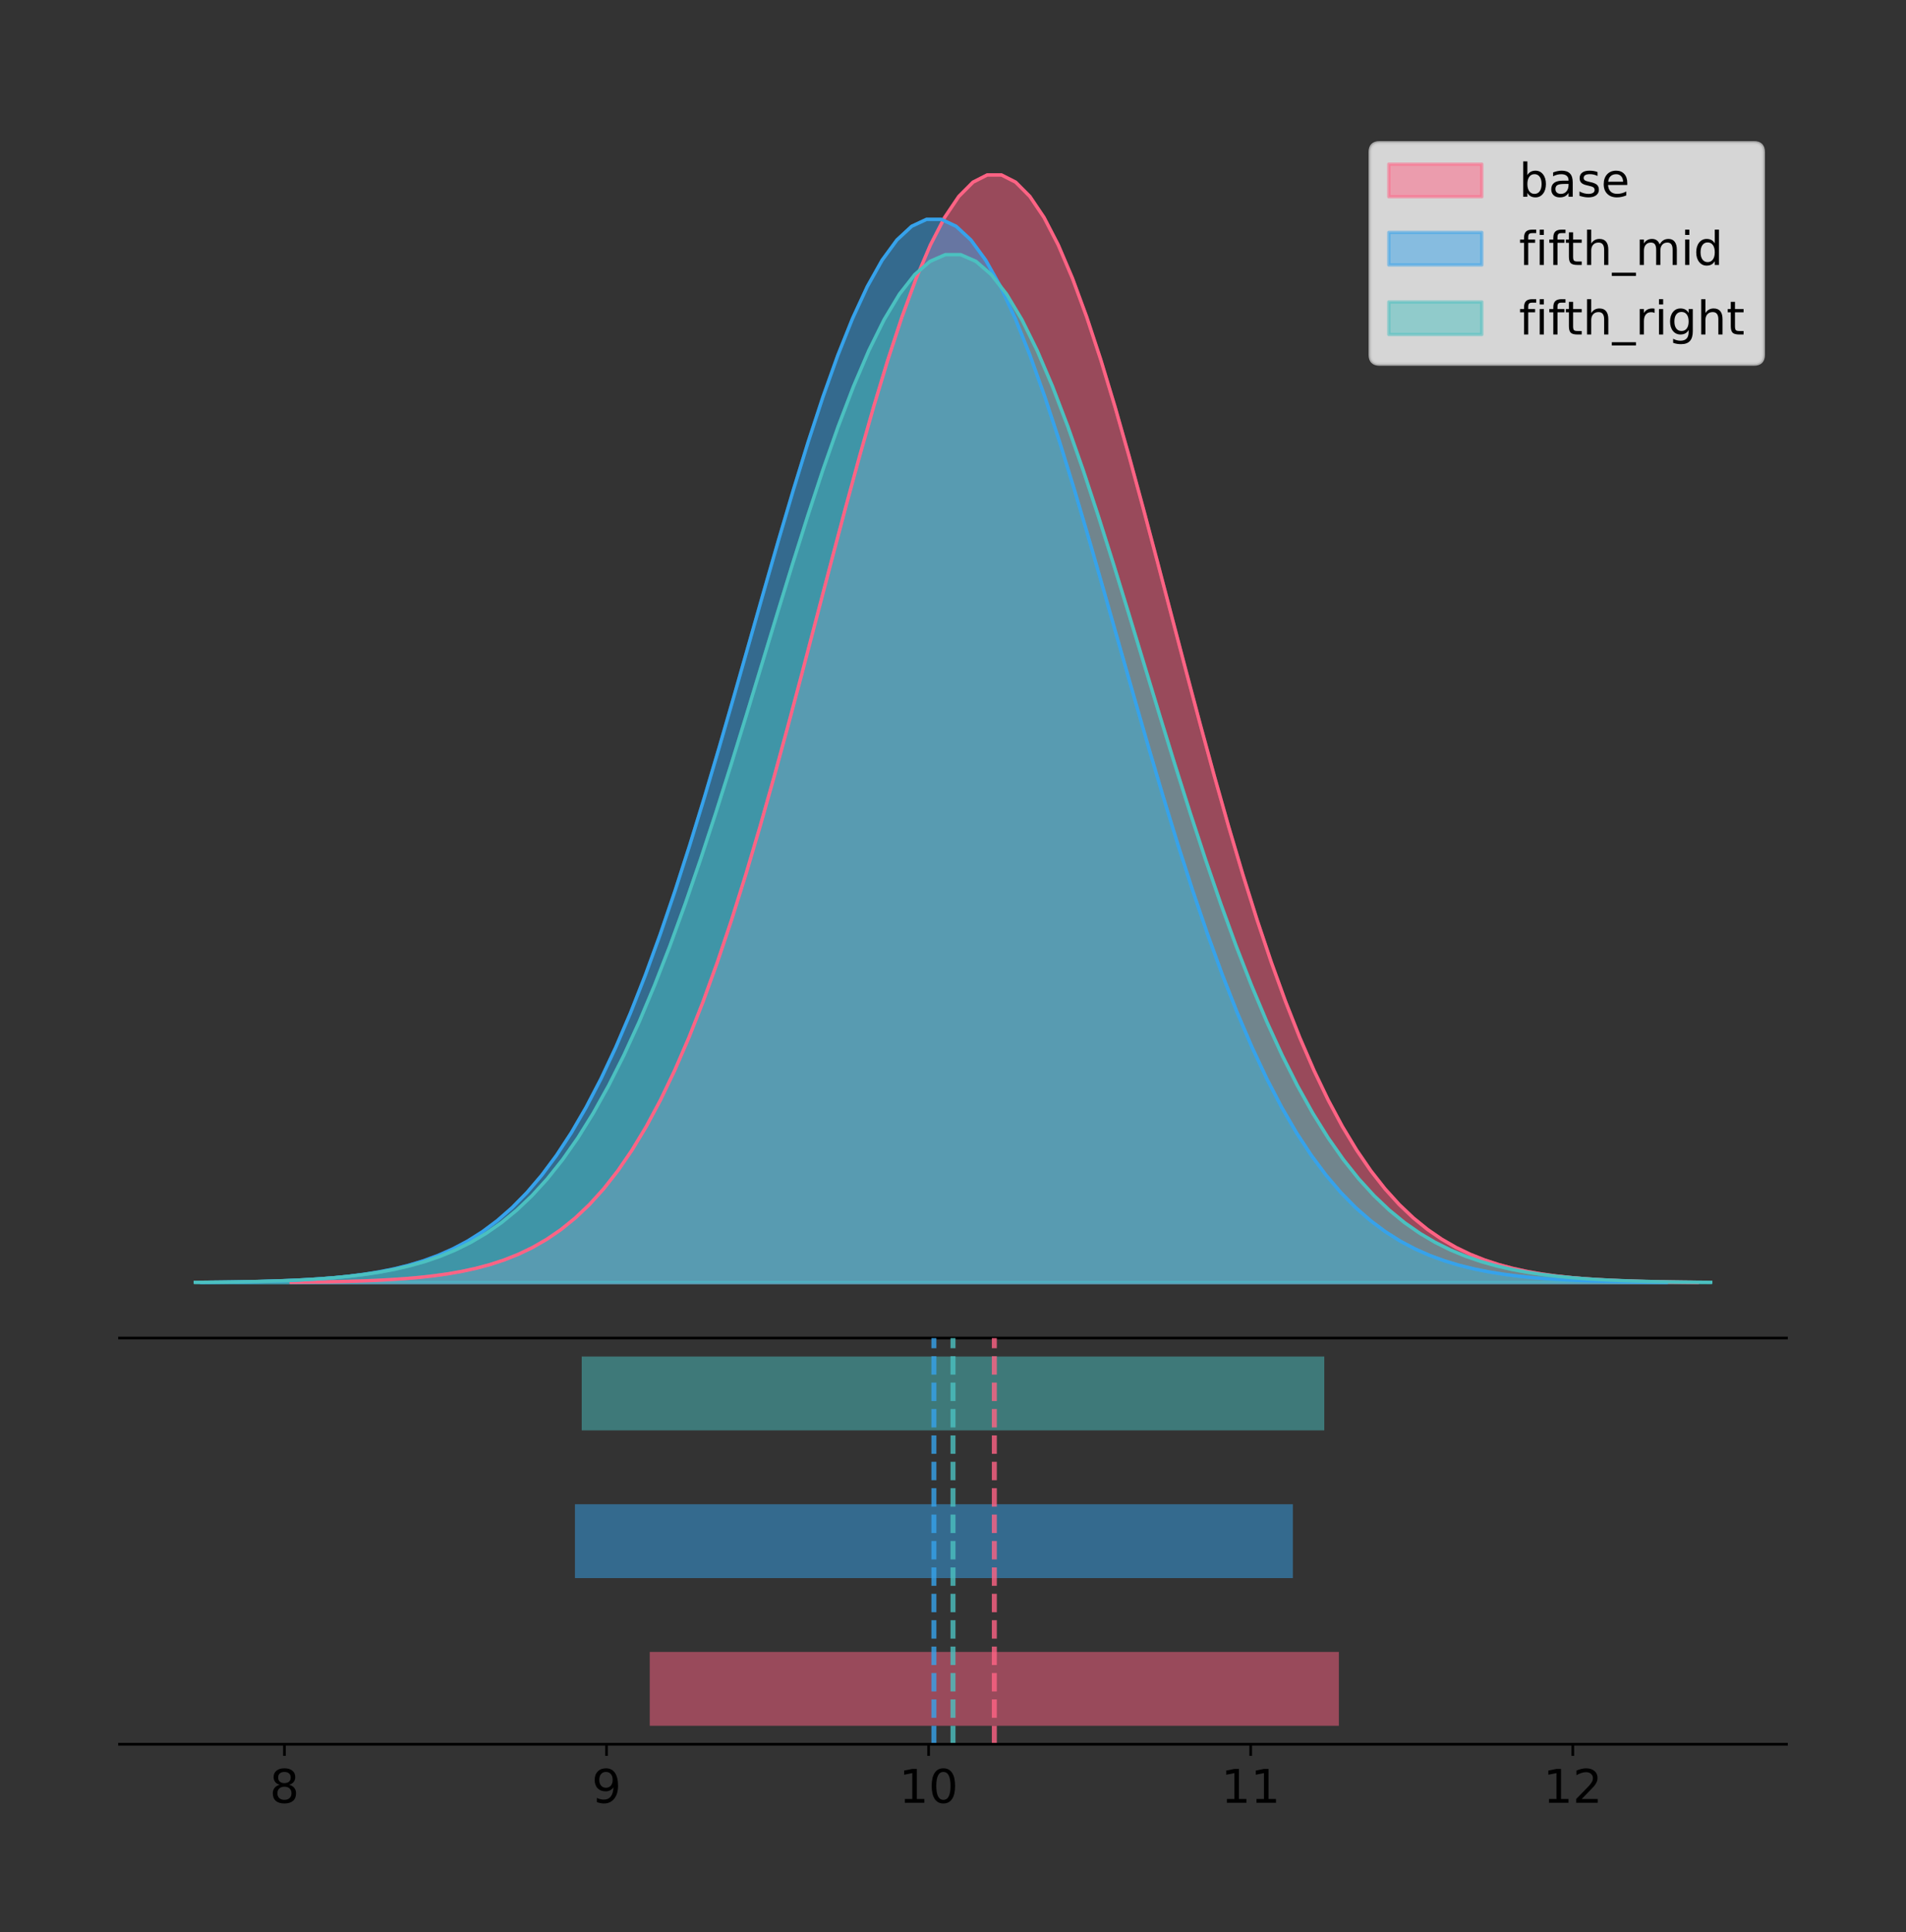 <?xml version="1.0" encoding="utf-8" standalone="no"?>
<!DOCTYPE svg PUBLIC "-//W3C//DTD SVG 1.1//EN"
  "http://www.w3.org/Graphics/SVG/1.1/DTD/svg11.dtd">
<!-- Created with matplotlib (https://matplotlib.org/) -->
<svg height="581.789pt" version="1.1" viewBox="0 0 574.2 581.789" width="574.2pt" xmlns="http://www.w3.org/2000/svg" xmlns:xlink="http://www.w3.org/1999/xlink">
 <rect x="0" y="0" width="574.2" height="581.789" fill="#333333" stroke="none"/>
 <defs>
  <style type="text/css">
*{stroke-linecap:butt;stroke-linejoin:round;}
  </style>
 </defs>
 <g id="figure_1">
  <g id="patch_1">
   <path d="M 0 581.789 
L 574.2 581.789 
L 574.2 0 
L 0 0 
z
" style="fill:none;"/>
  </g>
  <g id="axes_1">
   <g id="patch_2">
    <path d="M 36 402.93 
L 538.2 402.93 
L 538.2 36 
L 36 36 
z
" style="fill:none;"/>
   </g>
   <g id="PolyCollection_1">
    <defs>
     <path d="M 87.706 -195.538 
L 87.706 -195.65 
L 91.986 -195.692 
L 96.266 -195.749 
L 100.545 -195.825 
L 104.825 -195.925 
L 109.105 -196.058 
L 113.384 -196.23 
L 117.664 -196.455 
L 121.944 -196.744 
L 126.223 -197.115 
L 130.503 -197.585 
L 134.783 -198.179 
L 139.062 -198.923 
L 143.342 -199.848 
L 147.622 -200.99 
L 151.901 -202.39 
L 156.181 -204.093 
L 160.461 -206.151 
L 164.74 -208.617 
L 169.02 -211.552 
L 173.299 -215.017 
L 177.579 -219.078 
L 181.859 -223.801 
L 186.138 -229.25 
L 190.418 -235.488 
L 194.698 -242.572 
L 198.977 -250.552 
L 203.257 -259.468 
L 207.537 -269.344 
L 211.816 -280.192 
L 216.096 -292.002 
L 220.376 -304.744 
L 224.655 -318.365 
L 228.935 -332.786 
L 233.215 -347.901 
L 237.494 -363.58 
L 241.774 -379.667 
L 246.054 -395.98 
L 250.333 -412.318 
L 254.613 -428.462 
L 258.893 -444.18 
L 263.172 -459.23 
L 267.452 -473.372 
L 271.732 -486.366 
L 276.011 -497.987 
L 280.291 -508.025 
L 284.571 -516.294 
L 288.85 -522.64 
L 293.13 -526.94 
L 297.409 -529.111 
L 301.689 -529.111 
L 305.969 -526.94 
L 310.248 -522.64 
L 314.528 -516.294 
L 318.808 -508.025 
L 323.087 -497.987 
L 327.367 -486.366 
L 331.647 -473.372 
L 335.926 -459.23 
L 340.206 -444.18 
L 344.486 -428.462 
L 348.765 -412.318 
L 353.045 -395.98 
L 357.325 -379.667 
L 361.604 -363.58 
L 365.884 -347.901 
L 370.164 -332.786 
L 374.443 -318.365 
L 378.723 -304.744 
L 383.003 -292.002 
L 387.282 -280.192 
L 391.562 -269.344 
L 395.842 -259.468 
L 400.121 -250.552 
L 404.401 -242.572 
L 408.681 -235.488 
L 412.96 -229.25 
L 417.24 -223.801 
L 421.519 -219.078 
L 425.799 -215.017 
L 430.079 -211.552 
L 434.358 -208.617 
L 438.638 -206.151 
L 442.918 -204.093 
L 447.197 -202.39 
L 451.477 -200.99 
L 455.757 -199.848 
L 460.036 -198.923 
L 464.316 -198.179 
L 468.596 -197.585 
L 472.875 -197.115 
L 477.155 -196.744 
L 481.435 -196.455 
L 485.714 -196.23 
L 489.994 -196.058 
L 494.274 -195.925 
L 498.553 -195.825 
L 502.833 -195.749 
L 507.113 -195.692 
L 511.392 -195.65 
L 511.392 -195.538 
L 511.392 -195.538 
L 507.113 -195.538 
L 502.833 -195.538 
L 498.553 -195.538 
L 494.274 -195.538 
L 489.994 -195.538 
L 485.714 -195.538 
L 481.435 -195.538 
L 477.155 -195.538 
L 472.875 -195.538 
L 468.596 -195.538 
L 464.316 -195.538 
L 460.036 -195.538 
L 455.757 -195.538 
L 451.477 -195.538 
L 447.197 -195.538 
L 442.918 -195.538 
L 438.638 -195.538 
L 434.358 -195.538 
L 430.079 -195.538 
L 425.799 -195.538 
L 421.519 -195.538 
L 417.24 -195.538 
L 412.96 -195.538 
L 408.681 -195.538 
L 404.401 -195.538 
L 400.121 -195.538 
L 395.842 -195.538 
L 391.562 -195.538 
L 387.282 -195.538 
L 383.003 -195.538 
L 378.723 -195.538 
L 374.443 -195.538 
L 370.164 -195.538 
L 365.884 -195.538 
L 361.604 -195.538 
L 357.325 -195.538 
L 353.045 -195.538 
L 348.765 -195.538 
L 344.486 -195.538 
L 340.206 -195.538 
L 335.926 -195.538 
L 331.647 -195.538 
L 327.367 -195.538 
L 323.087 -195.538 
L 318.808 -195.538 
L 314.528 -195.538 
L 310.248 -195.538 
L 305.969 -195.538 
L 301.689 -195.538 
L 297.409 -195.538 
L 293.13 -195.538 
L 288.85 -195.538 
L 284.571 -195.538 
L 280.291 -195.538 
L 276.011 -195.538 
L 271.732 -195.538 
L 267.452 -195.538 
L 263.172 -195.538 
L 258.893 -195.538 
L 254.613 -195.538 
L 250.333 -195.538 
L 246.054 -195.538 
L 241.774 -195.538 
L 237.494 -195.538 
L 233.215 -195.538 
L 228.935 -195.538 
L 224.655 -195.538 
L 220.376 -195.538 
L 216.096 -195.538 
L 211.816 -195.538 
L 207.537 -195.538 
L 203.257 -195.538 
L 198.977 -195.538 
L 194.698 -195.538 
L 190.418 -195.538 
L 186.138 -195.538 
L 181.859 -195.538 
L 177.579 -195.538 
L 173.299 -195.538 
L 169.02 -195.538 
L 164.74 -195.538 
L 160.461 -195.538 
L 156.181 -195.538 
L 151.901 -195.538 
L 147.622 -195.538 
L 143.342 -195.538 
L 139.062 -195.538 
L 134.783 -195.538 
L 130.503 -195.538 
L 126.223 -195.538 
L 121.944 -195.538 
L 117.664 -195.538 
L 113.384 -195.538 
L 109.105 -195.538 
L 104.825 -195.538 
L 100.545 -195.538 
L 96.266 -195.538 
L 91.986 -195.538 
L 87.706 -195.538 
z
" id="m132d770279" style="stroke:#ff6384;stroke-opacity:0.5;"/>
    </defs>
    <g clip-path="url(#p2eee4e1956)">
     <use style="fill:#ff6384;fill-opacity:0.5;stroke:#ff6384;stroke-opacity:0.5;" x="0" xlink:href="#m132d770279" y="581.789"/>
    </g>
   </g>
   <g id="PolyCollection_2">
    <defs>
     <path d="M 60.656 -195.538 
L 60.656 -195.646 
L 65.115 -195.686 
L 69.573 -195.741 
L 74.032 -195.813 
L 78.49 -195.91 
L 82.948 -196.037 
L 87.407 -196.203 
L 91.865 -196.418 
L 96.323 -196.696 
L 100.782 -197.051 
L 105.24 -197.503 
L 109.699 -198.073 
L 114.157 -198.787 
L 118.615 -199.675 
L 123.074 -200.772 
L 127.532 -202.115 
L 131.99 -203.75 
L 136.449 -205.725 
L 140.907 -208.093 
L 145.366 -210.91 
L 149.824 -214.236 
L 154.282 -218.134 
L 158.741 -222.668 
L 163.199 -227.899 
L 167.657 -233.887 
L 172.116 -240.687 
L 176.574 -248.347 
L 181.033 -256.905 
L 185.491 -266.386 
L 189.949 -276.799 
L 194.408 -288.135 
L 198.866 -300.367 
L 203.324 -313.442 
L 207.783 -327.284 
L 212.241 -341.794 
L 216.7 -356.844 
L 221.158 -372.286 
L 225.616 -387.945 
L 230.075 -403.629 
L 234.533 -419.125 
L 238.991 -434.213 
L 243.45 -448.66 
L 247.908 -462.234 
L 252.367 -474.708 
L 256.825 -485.863 
L 261.283 -495.498 
L 265.742 -503.436 
L 270.2 -509.528 
L 274.658 -513.655 
L 279.117 -515.739 
L 283.575 -515.739 
L 288.034 -513.655 
L 292.492 -509.528 
L 296.95 -503.436 
L 301.409 -495.498 
L 305.867 -485.863 
L 310.325 -474.708 
L 314.784 -462.234 
L 319.242 -448.66 
L 323.7 -434.213 
L 328.159 -419.125 
L 332.617 -403.629 
L 337.076 -387.945 
L 341.534 -372.286 
L 345.992 -356.844 
L 350.451 -341.794 
L 354.909 -327.284 
L 359.367 -313.442 
L 363.826 -300.367 
L 368.284 -288.135 
L 372.743 -276.799 
L 377.201 -266.386 
L 381.659 -256.905 
L 386.118 -248.347 
L 390.576 -240.687 
L 395.034 -233.887 
L 399.493 -227.899 
L 403.951 -222.668 
L 408.41 -218.134 
L 412.868 -214.236 
L 417.326 -210.91 
L 421.785 -208.093 
L 426.243 -205.725 
L 430.701 -203.75 
L 435.16 -202.115 
L 439.618 -200.772 
L 444.077 -199.675 
L 448.535 -198.787 
L 452.993 -198.073 
L 457.452 -197.503 
L 461.91 -197.051 
L 466.368 -196.696 
L 470.827 -196.418 
L 475.285 -196.203 
L 479.744 -196.037 
L 484.202 -195.91 
L 488.66 -195.813 
L 493.119 -195.741 
L 497.577 -195.686 
L 502.035 -195.646 
L 502.035 -195.538 
L 502.035 -195.538 
L 497.577 -195.538 
L 493.119 -195.538 
L 488.66 -195.538 
L 484.202 -195.538 
L 479.744 -195.538 
L 475.285 -195.538 
L 470.827 -195.538 
L 466.368 -195.538 
L 461.91 -195.538 
L 457.452 -195.538 
L 452.993 -195.538 
L 448.535 -195.538 
L 444.077 -195.538 
L 439.618 -195.538 
L 435.16 -195.538 
L 430.701 -195.538 
L 426.243 -195.538 
L 421.785 -195.538 
L 417.326 -195.538 
L 412.868 -195.538 
L 408.41 -195.538 
L 403.951 -195.538 
L 399.493 -195.538 
L 395.034 -195.538 
L 390.576 -195.538 
L 386.118 -195.538 
L 381.659 -195.538 
L 377.201 -195.538 
L 372.743 -195.538 
L 368.284 -195.538 
L 363.826 -195.538 
L 359.367 -195.538 
L 354.909 -195.538 
L 350.451 -195.538 
L 345.992 -195.538 
L 341.534 -195.538 
L 337.076 -195.538 
L 332.617 -195.538 
L 328.159 -195.538 
L 323.7 -195.538 
L 319.242 -195.538 
L 314.784 -195.538 
L 310.325 -195.538 
L 305.867 -195.538 
L 301.409 -195.538 
L 296.95 -195.538 
L 292.492 -195.538 
L 288.034 -195.538 
L 283.575 -195.538 
L 279.117 -195.538 
L 274.658 -195.538 
L 270.2 -195.538 
L 265.742 -195.538 
L 261.283 -195.538 
L 256.825 -195.538 
L 252.367 -195.538 
L 247.908 -195.538 
L 243.45 -195.538 
L 238.991 -195.538 
L 234.533 -195.538 
L 230.075 -195.538 
L 225.616 -195.538 
L 221.158 -195.538 
L 216.7 -195.538 
L 212.241 -195.538 
L 207.783 -195.538 
L 203.324 -195.538 
L 198.866 -195.538 
L 194.408 -195.538 
L 189.949 -195.538 
L 185.491 -195.538 
L 181.033 -195.538 
L 176.574 -195.538 
L 172.116 -195.538 
L 167.657 -195.538 
L 163.199 -195.538 
L 158.741 -195.538 
L 154.282 -195.538 
L 149.824 -195.538 
L 145.366 -195.538 
L 140.907 -195.538 
L 136.449 -195.538 
L 131.99 -195.538 
L 127.532 -195.538 
L 123.074 -195.538 
L 118.615 -195.538 
L 114.157 -195.538 
L 109.699 -195.538 
L 105.24 -195.538 
L 100.782 -195.538 
L 96.323 -195.538 
L 91.865 -195.538 
L 87.407 -195.538 
L 82.948 -195.538 
L 78.49 -195.538 
L 74.032 -195.538 
L 69.573 -195.538 
L 65.115 -195.538 
L 60.656 -195.538 
z
" id="maacb1c253f" style="stroke:#36a2eb;stroke-opacity:0.5;"/>
    </defs>
    <g clip-path="url(#p2eee4e1956)">
     <use style="fill:#36a2eb;fill-opacity:0.5;stroke:#36a2eb;stroke-opacity:0.5;" x="0" xlink:href="#maacb1c253f" y="581.789"/>
    </g>
   </g>
   <g id="PolyCollection_3">
    <defs>
     <path d="M 58.827 -195.538 
L 58.827 -195.642 
L 63.439 -195.681 
L 68.05 -195.734 
L 72.662 -195.804 
L 77.274 -195.897 
L 81.885 -196.02 
L 86.497 -196.181 
L 91.108 -196.389 
L 95.72 -196.658 
L 100.331 -197.001 
L 104.943 -197.438 
L 109.555 -197.989 
L 114.166 -198.679 
L 118.778 -199.538 
L 123.389 -200.598 
L 128.001 -201.897 
L 132.612 -203.478 
L 137.224 -205.387 
L 141.836 -207.676 
L 146.447 -210.399 
L 151.059 -213.615 
L 155.67 -217.384 
L 160.282 -221.766 
L 164.893 -226.823 
L 169.505 -232.613 
L 174.117 -239.187 
L 178.728 -246.593 
L 183.34 -254.866 
L 187.951 -264.032 
L 192.563 -274.099 
L 197.174 -285.059 
L 201.786 -296.884 
L 206.398 -309.525 
L 211.009 -322.908 
L 215.621 -336.935 
L 220.232 -351.486 
L 224.844 -366.414 
L 229.455 -381.553 
L 234.067 -396.716 
L 238.679 -411.698 
L 243.29 -426.284 
L 247.902 -440.251 
L 252.513 -453.375 
L 257.125 -465.434 
L 261.736 -476.218 
L 266.348 -485.534 
L 270.96 -493.208 
L 275.571 -499.097 
L 280.183 -503.087 
L 284.794 -505.102 
L 289.406 -505.102 
L 294.017 -503.087 
L 298.629 -499.097 
L 303.24 -493.208 
L 307.852 -485.534 
L 312.464 -476.218 
L 317.075 -465.434 
L 321.687 -453.375 
L 326.298 -440.251 
L 330.91 -426.284 
L 335.521 -411.698 
L 340.133 -396.716 
L 344.745 -381.553 
L 349.356 -366.414 
L 353.968 -351.486 
L 358.579 -336.935 
L 363.191 -322.908 
L 367.802 -309.525 
L 372.414 -296.884 
L 377.026 -285.059 
L 381.637 -274.099 
L 386.249 -264.032 
L 390.86 -254.866 
L 395.472 -246.593 
L 400.083 -239.187 
L 404.695 -232.613 
L 409.307 -226.823 
L 413.918 -221.766 
L 418.53 -217.384 
L 423.141 -213.615 
L 427.753 -210.399 
L 432.364 -207.676 
L 436.976 -205.387 
L 441.588 -203.478 
L 446.199 -201.897 
L 450.811 -200.598 
L 455.422 -199.538 
L 460.034 -198.679 
L 464.645 -197.989 
L 469.257 -197.438 
L 473.869 -197.001 
L 478.48 -196.658 
L 483.092 -196.389 
L 487.703 -196.181 
L 492.315 -196.02 
L 496.926 -195.897 
L 501.538 -195.804 
L 506.15 -195.734 
L 510.761 -195.681 
L 515.373 -195.642 
L 515.373 -195.538 
L 515.373 -195.538 
L 510.761 -195.538 
L 506.15 -195.538 
L 501.538 -195.538 
L 496.926 -195.538 
L 492.315 -195.538 
L 487.703 -195.538 
L 483.092 -195.538 
L 478.48 -195.538 
L 473.869 -195.538 
L 469.257 -195.538 
L 464.645 -195.538 
L 460.034 -195.538 
L 455.422 -195.538 
L 450.811 -195.538 
L 446.199 -195.538 
L 441.588 -195.538 
L 436.976 -195.538 
L 432.364 -195.538 
L 427.753 -195.538 
L 423.141 -195.538 
L 418.53 -195.538 
L 413.918 -195.538 
L 409.307 -195.538 
L 404.695 -195.538 
L 400.083 -195.538 
L 395.472 -195.538 
L 390.86 -195.538 
L 386.249 -195.538 
L 381.637 -195.538 
L 377.026 -195.538 
L 372.414 -195.538 
L 367.802 -195.538 
L 363.191 -195.538 
L 358.579 -195.538 
L 353.968 -195.538 
L 349.356 -195.538 
L 344.745 -195.538 
L 340.133 -195.538 
L 335.521 -195.538 
L 330.91 -195.538 
L 326.298 -195.538 
L 321.687 -195.538 
L 317.075 -195.538 
L 312.464 -195.538 
L 307.852 -195.538 
L 303.24 -195.538 
L 298.629 -195.538 
L 294.017 -195.538 
L 289.406 -195.538 
L 284.794 -195.538 
L 280.183 -195.538 
L 275.571 -195.538 
L 270.96 -195.538 
L 266.348 -195.538 
L 261.736 -195.538 
L 257.125 -195.538 
L 252.513 -195.538 
L 247.902 -195.538 
L 243.29 -195.538 
L 238.679 -195.538 
L 234.067 -195.538 
L 229.455 -195.538 
L 224.844 -195.538 
L 220.232 -195.538 
L 215.621 -195.538 
L 211.009 -195.538 
L 206.398 -195.538 
L 201.786 -195.538 
L 197.174 -195.538 
L 192.563 -195.538 
L 187.951 -195.538 
L 183.34 -195.538 
L 178.728 -195.538 
L 174.117 -195.538 
L 169.505 -195.538 
L 164.893 -195.538 
L 160.282 -195.538 
L 155.67 -195.538 
L 151.059 -195.538 
L 146.447 -195.538 
L 141.836 -195.538 
L 137.224 -195.538 
L 132.612 -195.538 
L 128.001 -195.538 
L 123.389 -195.538 
L 118.778 -195.538 
L 114.166 -195.538 
L 109.555 -195.538 
L 104.943 -195.538 
L 100.331 -195.538 
L 95.72 -195.538 
L 91.108 -195.538 
L 86.497 -195.538 
L 81.885 -195.538 
L 77.274 -195.538 
L 72.662 -195.538 
L 68.05 -195.538 
L 63.439 -195.538 
L 58.827 -195.538 
z
" id="mc48a64e888" style="stroke:#4bc0c0;stroke-opacity:0.5;"/>
    </defs>
    <g clip-path="url(#p2eee4e1956)">
     <use style="fill:#4bc0c0;fill-opacity:0.5;stroke:#4bc0c0;stroke-opacity:0.5;" x="0" xlink:href="#mc48a64e888" y="581.789"/>
    </g>
   </g>
   <g id="line2d_1">
    <path clip-path="url(#p2eee4e1956)" d="M 87.706 386.139 
L 91.986 386.097 
L 96.266 386.04 
L 100.545 385.965 
L 104.825 385.864 
L 109.105 385.732 
L 113.384 385.559 
L 117.664 385.334 
L 121.944 385.045 
L 126.223 384.675 
L 130.503 384.204 
L 134.783 383.61 
L 139.062 382.867 
L 143.342 381.941 
L 147.622 380.799 
L 151.901 379.399 
L 156.181 377.696 
L 160.461 375.639 
L 164.74 373.172 
L 169.02 370.238 
L 173.299 366.772 
L 177.579 362.711 
L 181.859 357.989 
L 186.138 352.539 
L 190.418 346.301 
L 194.698 339.217 
L 198.977 331.237 
L 203.257 322.322 
L 207.537 312.445 
L 211.816 301.597 
L 216.096 289.787 
L 220.376 277.045 
L 224.655 263.424 
L 228.935 249.004 
L 233.215 233.888 
L 237.494 218.209 
L 241.774 202.123 
L 246.054 185.809 
L 250.333 169.471 
L 254.613 153.327 
L 258.893 137.61 
L 263.172 122.559 
L 267.452 108.418 
L 271.732 95.423 
L 276.011 83.803 
L 280.291 73.765 
L 284.571 65.495 
L 288.85 59.15 
L 293.13 54.85 
L 297.409 52.679 
L 301.689 52.679 
L 305.969 54.85 
L 310.248 59.15 
L 314.528 65.495 
L 318.808 73.765 
L 323.087 83.803 
L 327.367 95.423 
L 331.647 108.418 
L 335.926 122.559 
L 340.206 137.61 
L 344.486 153.327 
L 348.765 169.471 
L 353.045 185.809 
L 357.325 202.123 
L 361.604 218.209 
L 365.884 233.888 
L 370.164 249.004 
L 374.443 263.424 
L 378.723 277.045 
L 383.003 289.787 
L 387.282 301.597 
L 391.562 312.445 
L 395.842 322.322 
L 400.121 331.237 
L 404.401 339.217 
L 408.681 346.301 
L 412.96 352.539 
L 417.24 357.989 
L 421.519 362.711 
L 425.799 366.772 
L 430.079 370.238 
L 434.358 373.172 
L 438.638 375.639 
L 442.918 377.696 
L 447.197 379.399 
L 451.477 380.799 
L 455.757 381.941 
L 460.036 382.867 
L 464.316 383.61 
L 468.596 384.204 
L 472.875 384.675 
L 477.155 385.045 
L 481.435 385.334 
L 485.714 385.559 
L 489.994 385.732 
L 494.274 385.864 
L 498.553 385.965 
L 502.833 386.04 
L 507.113 386.097 
L 511.392 386.139 
" style="fill:none;stroke:#ff6384;stroke-linecap:square;"/>
   </g>
   <g id="line2d_2">
    <path clip-path="url(#p2eee4e1956)" d="M 60.656 386.144 
L 65.115 386.103 
L 69.573 386.049 
L 74.032 385.976 
L 78.49 385.88 
L 82.948 385.753 
L 87.407 385.587 
L 91.865 385.371 
L 96.323 385.093 
L 100.782 384.738 
L 105.24 384.286 
L 109.699 383.716 
L 114.157 383.002 
L 118.615 382.114 
L 123.074 381.018 
L 127.532 379.674 
L 131.99 378.039 
L 136.449 376.064 
L 140.907 373.697 
L 145.366 370.88 
L 149.824 367.553 
L 154.282 363.655 
L 158.741 359.122 
L 163.199 353.891 
L 167.657 347.903 
L 172.116 341.102 
L 176.574 333.442 
L 181.033 324.884 
L 185.491 315.404 
L 189.949 304.991 
L 194.408 293.654 
L 198.866 281.423 
L 203.324 268.348 
L 207.783 254.505 
L 212.241 239.996 
L 216.7 224.945 
L 221.158 209.503 
L 225.616 193.844 
L 230.075 178.161 
L 234.533 162.664 
L 238.991 147.577 
L 243.45 133.129 
L 247.908 119.555 
L 252.367 107.081 
L 256.825 95.927 
L 261.283 86.291 
L 265.742 78.353 
L 270.2 72.262 
L 274.658 68.134 
L 279.117 66.05 
L 283.575 66.05 
L 288.034 68.134 
L 292.492 72.262 
L 296.95 78.353 
L 301.409 86.291 
L 305.867 95.927 
L 310.325 107.081 
L 314.784 119.555 
L 319.242 133.129 
L 323.7 147.577 
L 328.159 162.664 
L 332.617 178.161 
L 337.076 193.844 
L 341.534 209.503 
L 345.992 224.945 
L 350.451 239.996 
L 354.909 254.505 
L 359.367 268.348 
L 363.826 281.423 
L 368.284 293.654 
L 372.743 304.991 
L 377.201 315.404 
L 381.659 324.884 
L 386.118 333.442 
L 390.576 341.102 
L 395.034 347.903 
L 399.493 353.891 
L 403.951 359.122 
L 408.41 363.655 
L 412.868 367.553 
L 417.326 370.88 
L 421.785 373.697 
L 426.243 376.064 
L 430.701 378.039 
L 435.16 379.674 
L 439.618 381.018 
L 444.077 382.114 
L 448.535 383.002 
L 452.993 383.716 
L 457.452 384.286 
L 461.91 384.738 
L 466.368 385.093 
L 470.827 385.371 
L 475.285 385.587 
L 479.744 385.753 
L 484.202 385.88 
L 488.66 385.976 
L 493.119 386.049 
L 497.577 386.103 
L 502.035 386.144 
" style="fill:none;stroke:#36a2eb;stroke-linecap:square;"/>
   </g>
   <g id="line2d_3">
    <path clip-path="url(#p2eee4e1956)" d="M 58.827 386.147 
L 63.439 386.108 
L 68.05 386.056 
L 72.662 385.985 
L 77.274 385.892 
L 81.885 385.769 
L 86.497 385.609 
L 91.108 385.4 
L 95.72 385.132 
L 100.331 384.788 
L 104.943 384.351 
L 109.555 383.8 
L 114.166 383.11 
L 118.778 382.252 
L 123.389 381.192 
L 128.001 379.893 
L 132.612 378.312 
L 137.224 376.403 
L 141.836 374.114 
L 146.447 371.39 
L 151.059 368.174 
L 155.67 364.406 
L 160.282 360.023 
L 164.893 354.966 
L 169.505 349.177 
L 174.117 342.602 
L 178.728 335.197 
L 183.34 326.923 
L 187.951 317.757 
L 192.563 307.69 
L 197.174 296.73 
L 201.786 284.905 
L 206.398 272.264 
L 211.009 258.882 
L 215.621 244.854 
L 220.232 230.304 
L 224.844 215.375 
L 229.455 200.236 
L 234.067 185.074 
L 238.679 170.092 
L 243.29 155.505 
L 247.902 141.538 
L 252.513 128.415 
L 257.125 116.356 
L 261.736 105.571 
L 266.348 96.256 
L 270.96 88.581 
L 275.571 82.693 
L 280.183 78.702 
L 284.794 76.687 
L 289.406 76.687 
L 294.017 78.702 
L 298.629 82.693 
L 303.24 88.581 
L 307.852 96.256 
L 312.464 105.571 
L 317.075 116.356 
L 321.687 128.415 
L 326.298 141.538 
L 330.91 155.505 
L 335.521 170.092 
L 340.133 185.074 
L 344.745 200.236 
L 349.356 215.375 
L 353.968 230.304 
L 358.579 244.854 
L 363.191 258.882 
L 367.802 272.264 
L 372.414 284.905 
L 377.026 296.73 
L 381.637 307.69 
L 386.249 317.757 
L 390.86 326.923 
L 395.472 335.197 
L 400.083 342.602 
L 404.695 349.177 
L 409.307 354.966 
L 413.918 360.023 
L 418.53 364.406 
L 423.141 368.174 
L 427.753 371.39 
L 432.364 374.114 
L 436.976 376.403 
L 441.588 378.312 
L 446.199 379.893 
L 450.811 381.192 
L 455.422 382.252 
L 460.034 383.11 
L 464.645 383.8 
L 469.257 384.351 
L 473.869 384.788 
L 478.48 385.132 
L 483.092 385.4 
L 487.703 385.609 
L 492.315 385.769 
L 496.926 385.892 
L 501.538 385.985 
L 506.15 386.056 
L 510.761 386.108 
L 515.373 386.147 
" style="fill:none;stroke:#4bc0c0;stroke-linecap:square;"/>
   </g>
   <g id="patch_3">
    <path d="M 36 402.93 
L 538.2 402.93 
" style="fill:none;stroke:#000000;stroke-linecap:square;stroke-linejoin:miter;stroke-width:0.8;"/>
   </g>
   <g id="legend_1">
    <g id="patch_4">
     <path d="M 415.602 109.627 
L 528.4 109.627 
Q 531.2 109.627 531.2 106.827 
L 531.2 45.8 
Q 531.2 43 528.4 43 
L 415.602 43 
Q 412.802 43 412.802 45.8 
L 412.802 106.827 
Q 412.802 109.627 415.602 109.627 
z
" style="fill:#ffffff;opacity:0.8;stroke:#cccccc;stroke-linejoin:miter;"/>
    </g>
    <g id="patch_5">
     <path d="M 418.402 59.238 
L 446.402 59.238 
L 446.402 49.438 
L 418.402 49.438 
z
" style="fill:#ff6384;opacity:0.5;stroke:#ff6384;stroke-linejoin:miter;"/>
    </g>
    <g id="text_1">
     <!-- base -->
     <defs>
      <path d="M 48.688 27.297 
Q 48.688 37.203 44.609 42.844 
Q 40.531 48.484 33.406 48.484 
Q 26.266 48.484 22.188 42.844 
Q 18.109 37.203 18.109 27.297 
Q 18.109 17.391 22.188 11.75 
Q 26.266 6.109 33.406 6.109 
Q 40.531 6.109 44.609 11.75 
Q 48.688 17.391 48.688 27.297 
z
M 18.109 46.391 
Q 20.953 51.266 25.266 53.625 
Q 29.594 56 35.594 56 
Q 45.562 56 51.781 48.094 
Q 58.016 40.188 58.016 27.297 
Q 58.016 14.406 51.781 6.484 
Q 45.562 -1.422 35.594 -1.422 
Q 29.594 -1.422 25.266 0.953 
Q 20.953 3.328 18.109 8.203 
L 18.109 0 
L 9.078 0 
L 9.078 75.984 
L 18.109 75.984 
z
" id="DejaVuSans-98"/>
      <path d="M 34.281 27.484 
Q 23.391 27.484 19.188 25 
Q 14.984 22.516 14.984 16.5 
Q 14.984 11.719 18.141 8.906 
Q 21.297 6.109 26.703 6.109 
Q 34.188 6.109 38.703 11.406 
Q 43.219 16.703 43.219 25.484 
L 43.219 27.484 
z
M 52.203 31.203 
L 52.203 0 
L 43.219 0 
L 43.219 8.297 
Q 40.141 3.328 35.547 0.953 
Q 30.953 -1.422 24.312 -1.422 
Q 15.922 -1.422 10.953 3.297 
Q 6 8.016 6 15.922 
Q 6 25.141 12.172 29.828 
Q 18.359 34.516 30.609 34.516 
L 43.219 34.516 
L 43.219 35.406 
Q 43.219 41.609 39.141 45 
Q 35.062 48.391 27.688 48.391 
Q 23 48.391 18.547 47.266 
Q 14.109 46.141 10.016 43.891 
L 10.016 52.203 
Q 14.938 54.109 19.578 55.047 
Q 24.219 56 28.609 56 
Q 40.484 56 46.344 49.844 
Q 52.203 43.703 52.203 31.203 
z
" id="DejaVuSans-97"/>
      <path d="M 44.281 53.078 
L 44.281 44.578 
Q 40.484 46.531 36.375 47.5 
Q 32.281 48.484 27.875 48.484 
Q 21.188 48.484 17.844 46.438 
Q 14.5 44.391 14.5 40.281 
Q 14.5 37.156 16.891 35.375 
Q 19.281 33.594 26.516 31.984 
L 29.594 31.297 
Q 39.156 29.25 43.188 25.516 
Q 47.219 21.781 47.219 15.094 
Q 47.219 7.469 41.188 3.016 
Q 35.156 -1.422 24.609 -1.422 
Q 20.219 -1.422 15.453 -0.562 
Q 10.688 0.297 5.422 2 
L 5.422 11.281 
Q 10.406 8.688 15.234 7.391 
Q 20.062 6.109 24.812 6.109 
Q 31.156 6.109 34.562 8.281 
Q 37.984 10.453 37.984 14.406 
Q 37.984 18.062 35.516 20.016 
Q 33.062 21.969 24.703 23.781 
L 21.578 24.516 
Q 13.234 26.266 9.516 29.906 
Q 5.812 33.547 5.812 39.891 
Q 5.812 47.609 11.281 51.797 
Q 16.75 56 26.812 56 
Q 31.781 56 36.172 55.266 
Q 40.578 54.547 44.281 53.078 
z
" id="DejaVuSans-115"/>
      <path d="M 56.203 29.594 
L 56.203 25.203 
L 14.891 25.203 
Q 15.484 15.922 20.484 11.062 
Q 25.484 6.203 34.422 6.203 
Q 39.594 6.203 44.453 7.469 
Q 49.312 8.734 54.109 11.281 
L 54.109 2.781 
Q 49.266 0.734 44.188 -0.344 
Q 39.109 -1.422 33.891 -1.422 
Q 20.797 -1.422 13.156 6.188 
Q 5.516 13.812 5.516 26.812 
Q 5.516 40.234 12.766 48.109 
Q 20.016 56 32.328 56 
Q 43.359 56 49.781 48.891 
Q 56.203 41.797 56.203 29.594 
z
M 47.219 32.234 
Q 47.125 39.594 43.094 43.984 
Q 39.062 48.391 32.422 48.391 
Q 24.906 48.391 20.391 44.141 
Q 15.875 39.891 15.188 32.172 
z
" id="DejaVuSans-101"/>
     </defs>
     <g transform="translate(457.602 59.238)scale(0.14 -0.14)">
      <use xlink:href="#DejaVuSans-98"/>
      <use x="63.477" xlink:href="#DejaVuSans-97"/>
      <use x="124.756" xlink:href="#DejaVuSans-115"/>
      <use x="176.855" xlink:href="#DejaVuSans-101"/>
     </g>
    </g>
    <g id="patch_6">
     <path d="M 418.402 79.787 
L 446.402 79.787 
L 446.402 69.987 
L 418.402 69.987 
z
" style="fill:#36a2eb;opacity:0.5;stroke:#36a2eb;stroke-linejoin:miter;"/>
    </g>
    <g id="text_2">
     <!-- fifth_mid -->
     <defs>
      <path d="M 37.109 75.984 
L 37.109 68.5 
L 28.516 68.5 
Q 23.688 68.5 21.797 66.547 
Q 19.922 64.594 19.922 59.516 
L 19.922 54.688 
L 34.719 54.688 
L 34.719 47.703 
L 19.922 47.703 
L 19.922 0 
L 10.891 0 
L 10.891 47.703 
L 2.297 47.703 
L 2.297 54.688 
L 10.891 54.688 
L 10.891 58.5 
Q 10.891 67.625 15.141 71.797 
Q 19.391 75.984 28.609 75.984 
z
" id="DejaVuSans-102"/>
      <path d="M 9.422 54.688 
L 18.406 54.688 
L 18.406 0 
L 9.422 0 
z
M 9.422 75.984 
L 18.406 75.984 
L 18.406 64.594 
L 9.422 64.594 
z
" id="DejaVuSans-105"/>
      <path d="M 18.312 70.219 
L 18.312 54.688 
L 36.812 54.688 
L 36.812 47.703 
L 18.312 47.703 
L 18.312 18.016 
Q 18.312 11.328 20.141 9.422 
Q 21.969 7.516 27.594 7.516 
L 36.812 7.516 
L 36.812 0 
L 27.594 0 
Q 17.188 0 13.234 3.875 
Q 9.281 7.766 9.281 18.016 
L 9.281 47.703 
L 2.688 47.703 
L 2.688 54.688 
L 9.281 54.688 
L 9.281 70.219 
z
" id="DejaVuSans-116"/>
      <path d="M 54.891 33.016 
L 54.891 0 
L 45.906 0 
L 45.906 32.719 
Q 45.906 40.484 42.875 44.328 
Q 39.844 48.188 33.797 48.188 
Q 26.516 48.188 22.312 43.547 
Q 18.109 38.922 18.109 30.906 
L 18.109 0 
L 9.078 0 
L 9.078 75.984 
L 18.109 75.984 
L 18.109 46.188 
Q 21.344 51.125 25.703 53.562 
Q 30.078 56 35.797 56 
Q 45.219 56 50.047 50.172 
Q 54.891 44.344 54.891 33.016 
z
" id="DejaVuSans-104"/>
      <path d="M 50.984 -16.609 
L 50.984 -23.578 
L -0.984 -23.578 
L -0.984 -16.609 
z
" id="DejaVuSans-95"/>
      <path d="M 52 44.188 
Q 55.375 50.25 60.062 53.125 
Q 64.75 56 71.094 56 
Q 79.641 56 84.281 50.016 
Q 88.922 44.047 88.922 33.016 
L 88.922 0 
L 79.891 0 
L 79.891 32.719 
Q 79.891 40.578 77.094 44.375 
Q 74.312 48.188 68.609 48.188 
Q 61.625 48.188 57.562 43.547 
Q 53.516 38.922 53.516 30.906 
L 53.516 0 
L 44.484 0 
L 44.484 32.719 
Q 44.484 40.625 41.703 44.406 
Q 38.922 48.188 33.109 48.188 
Q 26.219 48.188 22.156 43.531 
Q 18.109 38.875 18.109 30.906 
L 18.109 0 
L 9.078 0 
L 9.078 54.688 
L 18.109 54.688 
L 18.109 46.188 
Q 21.188 51.219 25.484 53.609 
Q 29.781 56 35.688 56 
Q 41.656 56 45.828 52.969 
Q 50 49.953 52 44.188 
z
" id="DejaVuSans-109"/>
      <path d="M 45.406 46.391 
L 45.406 75.984 
L 54.391 75.984 
L 54.391 0 
L 45.406 0 
L 45.406 8.203 
Q 42.578 3.328 38.25 0.953 
Q 33.938 -1.422 27.875 -1.422 
Q 17.969 -1.422 11.734 6.484 
Q 5.516 14.406 5.516 27.297 
Q 5.516 40.188 11.734 48.094 
Q 17.969 56 27.875 56 
Q 33.938 56 38.25 53.625 
Q 42.578 51.266 45.406 46.391 
z
M 14.797 27.297 
Q 14.797 17.391 18.875 11.75 
Q 22.953 6.109 30.078 6.109 
Q 37.203 6.109 41.297 11.75 
Q 45.406 17.391 45.406 27.297 
Q 45.406 37.203 41.297 42.844 
Q 37.203 48.484 30.078 48.484 
Q 22.953 48.484 18.875 42.844 
Q 14.797 37.203 14.797 27.297 
z
" id="DejaVuSans-100"/>
     </defs>
     <g transform="translate(457.602 79.787)scale(0.14 -0.14)">
      <use xlink:href="#DejaVuSans-102"/>
      <use x="35.205" xlink:href="#DejaVuSans-105"/>
      <use x="62.988" xlink:href="#DejaVuSans-102"/>
      <use x="98.178" xlink:href="#DejaVuSans-116"/>
      <use x="137.387" xlink:href="#DejaVuSans-104"/>
      <use x="200.766" xlink:href="#DejaVuSans-95"/>
      <use x="250.766" xlink:href="#DejaVuSans-109"/>
      <use x="348.178" xlink:href="#DejaVuSans-105"/>
      <use x="375.961" xlink:href="#DejaVuSans-100"/>
     </g>
    </g>
    <g id="patch_7">
     <path d="M 418.402 100.726 
L 446.402 100.726 
L 446.402 90.926 
L 418.402 90.926 
z
" style="fill:#4bc0c0;opacity:0.5;stroke:#4bc0c0;stroke-linejoin:miter;"/>
    </g>
    <g id="text_3">
     <!-- fifth_right -->
     <defs>
      <path d="M 41.109 46.297 
Q 39.594 47.172 37.812 47.578 
Q 36.031 48 33.891 48 
Q 26.266 48 22.188 43.047 
Q 18.109 38.094 18.109 28.812 
L 18.109 0 
L 9.078 0 
L 9.078 54.688 
L 18.109 54.688 
L 18.109 46.188 
Q 20.953 51.172 25.484 53.578 
Q 30.031 56 36.531 56 
Q 37.453 56 38.578 55.875 
Q 39.703 55.766 41.062 55.516 
z
" id="DejaVuSans-114"/>
      <path d="M 45.406 27.984 
Q 45.406 37.75 41.375 43.109 
Q 37.359 48.484 30.078 48.484 
Q 22.859 48.484 18.828 43.109 
Q 14.797 37.75 14.797 27.984 
Q 14.797 18.266 18.828 12.891 
Q 22.859 7.516 30.078 7.516 
Q 37.359 7.516 41.375 12.891 
Q 45.406 18.266 45.406 27.984 
z
M 54.391 6.781 
Q 54.391 -7.172 48.188 -13.984 
Q 42 -20.797 29.203 -20.797 
Q 24.469 -20.797 20.266 -20.094 
Q 16.062 -19.391 12.109 -17.922 
L 12.109 -9.188 
Q 16.062 -11.328 19.922 -12.344 
Q 23.781 -13.375 27.781 -13.375 
Q 36.625 -13.375 41.016 -8.766 
Q 45.406 -4.156 45.406 5.172 
L 45.406 9.625 
Q 42.625 4.781 38.281 2.391 
Q 33.938 0 27.875 0 
Q 17.828 0 11.672 7.656 
Q 5.516 15.328 5.516 27.984 
Q 5.516 40.672 11.672 48.328 
Q 17.828 56 27.875 56 
Q 33.938 56 38.281 53.609 
Q 42.625 51.219 45.406 46.391 
L 45.406 54.688 
L 54.391 54.688 
z
" id="DejaVuSans-103"/>
     </defs>
     <g transform="translate(457.602 100.726)scale(0.14 -0.14)">
      <use xlink:href="#DejaVuSans-102"/>
      <use x="35.205" xlink:href="#DejaVuSans-105"/>
      <use x="62.988" xlink:href="#DejaVuSans-102"/>
      <use x="98.178" xlink:href="#DejaVuSans-116"/>
      <use x="137.387" xlink:href="#DejaVuSans-104"/>
      <use x="200.766" xlink:href="#DejaVuSans-95"/>
      <use x="250.766" xlink:href="#DejaVuSans-114"/>
      <use x="291.879" xlink:href="#DejaVuSans-105"/>
      <use x="319.662" xlink:href="#DejaVuSans-103"/>
      <use x="383.139" xlink:href="#DejaVuSans-104"/>
      <use x="446.518" xlink:href="#DejaVuSans-116"/>
     </g>
    </g>
   </g>
  </g>
  <g id="axes_2">
   <g id="patch_8">
    <path d="M 36 525.24 
L 538.2 525.24 
L 538.2 402.93 
L 36 402.93 
z
" style="fill:none;"/>
   </g>
   <g id="patch_9">
    <path clip-path="url(#p60a896db74)" d="M 195.746 519.68 
L 403.352 519.68 
L 403.352 497.442 
L 195.746 497.442 
z
" style="fill:#ff6384;opacity:0.5;"/>
   </g>
   <g id="patch_10">
    <path clip-path="url(#p60a896db74)" d="M 173.208 475.204 
L 389.484 475.204 
L 389.484 452.966 
L 173.208 452.966 
z
" style="fill:#36a2eb;opacity:0.5;"/>
   </g>
   <g id="patch_11">
    <path clip-path="url(#p60a896db74)" d="M 175.246 430.728 
L 398.954 430.728 
L 398.954 408.49 
L 175.246 408.49 
z
" style="fill:#4bc0c0;opacity:0.5;"/>
   </g>
   <g id="matplotlib.axis_1">
    <g id="xtick_1">
     <g id="line2d_4">
      <defs>
       <path d="M 0 0 
L 0 3.5 
" id="mb3653372a4" style="stroke:#000000;stroke-width:0.8;"/>
      </defs>
      <g>
       <use style="stroke:#000000;stroke-width:0.8;" x="85.689" xlink:href="#mb3653372a4" y="525.24"/>
      </g>
     </g>
     <g id="text_4">
      <!-- 8 -->
      <defs>
       <path d="M 31.781 34.625 
Q 24.75 34.625 20.719 30.859 
Q 16.703 27.094 16.703 20.516 
Q 16.703 13.922 20.719 10.156 
Q 24.75 6.391 31.781 6.391 
Q 38.812 6.391 42.859 10.172 
Q 46.922 13.969 46.922 20.516 
Q 46.922 27.094 42.891 30.859 
Q 38.875 34.625 31.781 34.625 
z
M 21.922 38.812 
Q 15.578 40.375 12.031 44.719 
Q 8.5 49.078 8.5 55.328 
Q 8.5 64.062 14.719 69.141 
Q 20.953 74.219 31.781 74.219 
Q 42.672 74.219 48.875 69.141 
Q 55.078 64.062 55.078 55.328 
Q 55.078 49.078 51.531 44.719 
Q 48 40.375 41.703 38.812 
Q 48.828 37.156 52.797 32.312 
Q 56.781 27.484 56.781 20.516 
Q 56.781 9.906 50.312 4.234 
Q 43.844 -1.422 31.781 -1.422 
Q 19.734 -1.422 13.25 4.234 
Q 6.781 9.906 6.781 20.516 
Q 6.781 27.484 10.781 32.312 
Q 14.797 37.156 21.922 38.812 
z
M 18.312 54.391 
Q 18.312 48.734 21.844 45.562 
Q 25.391 42.391 31.781 42.391 
Q 38.141 42.391 41.719 45.562 
Q 45.312 48.734 45.312 54.391 
Q 45.312 60.062 41.719 63.234 
Q 38.141 66.406 31.781 66.406 
Q 25.391 66.406 21.844 63.234 
Q 18.312 60.062 18.312 54.391 
z
" id="DejaVuSans-56"/>
      </defs>
      <g transform="translate(81.235 542.878)scale(0.14 -0.14)">
       <use xlink:href="#DejaVuSans-56"/>
      </g>
     </g>
    </g>
    <g id="xtick_2">
     <g id="line2d_5">
      <g>
       <use style="stroke:#000000;stroke-width:0.8;" x="182.722" xlink:href="#mb3653372a4" y="525.24"/>
      </g>
     </g>
     <g id="text_5">
      <!-- 9 -->
      <defs>
       <path d="M 10.984 1.516 
L 10.984 10.5 
Q 14.703 8.734 18.5 7.812 
Q 22.312 6.891 25.984 6.891 
Q 35.75 6.891 40.891 13.453 
Q 46.047 20.016 46.781 33.406 
Q 43.953 29.203 39.594 26.953 
Q 35.25 24.703 29.984 24.703 
Q 19.047 24.703 12.672 31.312 
Q 6.297 37.938 6.297 49.422 
Q 6.297 60.641 12.938 67.422 
Q 19.578 74.219 30.609 74.219 
Q 43.266 74.219 49.922 64.516 
Q 56.594 54.828 56.594 36.375 
Q 56.594 19.141 48.406 8.859 
Q 40.234 -1.422 26.422 -1.422 
Q 22.703 -1.422 18.891 -0.688 
Q 15.094 0.047 10.984 1.516 
z
M 30.609 32.422 
Q 37.25 32.422 41.125 36.953 
Q 45.016 41.5 45.016 49.422 
Q 45.016 57.281 41.125 61.844 
Q 37.25 66.406 30.609 66.406 
Q 23.969 66.406 20.094 61.844 
Q 16.219 57.281 16.219 49.422 
Q 16.219 41.5 20.094 36.953 
Q 23.969 32.422 30.609 32.422 
z
" id="DejaVuSans-57"/>
      </defs>
      <g transform="translate(178.268 542.878)scale(0.14 -0.14)">
       <use xlink:href="#DejaVuSans-57"/>
      </g>
     </g>
    </g>
    <g id="xtick_3">
     <g id="line2d_6">
      <g>
       <use style="stroke:#000000;stroke-width:0.8;" x="279.755" xlink:href="#mb3653372a4" y="525.24"/>
      </g>
     </g>
     <g id="text_6">
      <!-- 10 -->
      <defs>
       <path d="M 12.406 8.297 
L 28.516 8.297 
L 28.516 63.922 
L 10.984 60.406 
L 10.984 69.391 
L 28.422 72.906 
L 38.281 72.906 
L 38.281 8.297 
L 54.391 8.297 
L 54.391 0 
L 12.406 0 
z
" id="DejaVuSans-49"/>
       <path d="M 31.781 66.406 
Q 24.172 66.406 20.328 58.906 
Q 16.5 51.422 16.5 36.375 
Q 16.5 21.391 20.328 13.891 
Q 24.172 6.391 31.781 6.391 
Q 39.453 6.391 43.281 13.891 
Q 47.125 21.391 47.125 36.375 
Q 47.125 51.422 43.281 58.906 
Q 39.453 66.406 31.781 66.406 
z
M 31.781 74.219 
Q 44.047 74.219 50.516 64.516 
Q 56.984 54.828 56.984 36.375 
Q 56.984 17.969 50.516 8.266 
Q 44.047 -1.422 31.781 -1.422 
Q 19.531 -1.422 13.062 8.266 
Q 6.594 17.969 6.594 36.375 
Q 6.594 54.828 13.062 64.516 
Q 19.531 74.219 31.781 74.219 
z
" id="DejaVuSans-48"/>
      </defs>
      <g transform="translate(270.847 542.878)scale(0.14 -0.14)">
       <use xlink:href="#DejaVuSans-49"/>
       <use x="63.623" xlink:href="#DejaVuSans-48"/>
      </g>
     </g>
    </g>
    <g id="xtick_4">
     <g id="line2d_7">
      <g>
       <use style="stroke:#000000;stroke-width:0.8;" x="376.787" xlink:href="#mb3653372a4" y="525.24"/>
      </g>
     </g>
     <g id="text_7">
      <!-- 11 -->
      <g transform="translate(367.88 542.878)scale(0.14 -0.14)">
       <use xlink:href="#DejaVuSans-49"/>
       <use x="63.623" xlink:href="#DejaVuSans-49"/>
      </g>
     </g>
    </g>
    <g id="xtick_5">
     <g id="line2d_8">
      <g>
       <use style="stroke:#000000;stroke-width:0.8;" x="473.82" xlink:href="#mb3653372a4" y="525.24"/>
      </g>
     </g>
     <g id="text_8">
      <!-- 12 -->
      <defs>
       <path d="M 19.188 8.297 
L 53.609 8.297 
L 53.609 0 
L 7.328 0 
L 7.328 8.297 
Q 12.938 14.109 22.625 23.891 
Q 32.328 33.688 34.812 36.531 
Q 39.547 41.844 41.422 45.531 
Q 43.312 49.219 43.312 52.781 
Q 43.312 58.594 39.234 62.25 
Q 35.156 65.922 28.609 65.922 
Q 23.969 65.922 18.812 64.312 
Q 13.672 62.703 7.812 59.422 
L 7.812 69.391 
Q 13.766 71.781 18.938 73 
Q 24.125 74.219 28.422 74.219 
Q 39.75 74.219 46.484 68.547 
Q 53.219 62.891 53.219 53.422 
Q 53.219 48.922 51.531 44.891 
Q 49.859 40.875 45.406 35.406 
Q 44.188 33.984 37.641 27.219 
Q 31.109 20.453 19.188 8.297 
z
" id="DejaVuSans-50"/>
      </defs>
      <g transform="translate(464.913 542.878)scale(0.14 -0.14)">
       <use xlink:href="#DejaVuSans-49"/>
       <use x="63.623" xlink:href="#DejaVuSans-50"/>
      </g>
     </g>
    </g>
   </g>
   <g id="line2d_9">
    <path clip-path="url(#p60a896db74)" d="M 299.549 525.24 
L 299.549 402.93 
" style="fill:none;stroke:#ff6384;stroke-dasharray:5.55,2.4;stroke-dashoffset:0;stroke-opacity:0.8;stroke-width:1.5;"/>
   </g>
   <g id="line2d_10">
    <path clip-path="url(#p60a896db74)" d="M 281.346 525.24 
L 281.346 402.93 
" style="fill:none;stroke:#36a2eb;stroke-dasharray:5.55,2.4;stroke-dashoffset:0;stroke-opacity:0.8;stroke-width:1.5;"/>
   </g>
   <g id="line2d_11">
    <path clip-path="url(#p60a896db74)" d="M 287.1 525.24 
L 287.1 402.93 
" style="fill:none;stroke:#4bc0c0;stroke-dasharray:5.55,2.4;stroke-dashoffset:0;stroke-opacity:0.8;stroke-width:1.5;"/>
   </g>
   <g id="patch_12">
    <path d="M 36 525.24 
L 538.2 525.24 
" style="fill:none;stroke:#000000;stroke-linecap:square;stroke-linejoin:miter;stroke-width:0.8;"/>
   </g>
  </g>
 </g>
 <defs>
  <clipPath id="p2eee4e1956">
   <rect height="366.93" width="502.2" x="36" y="36"/>
  </clipPath>
  <clipPath id="p60a896db74">
   <rect height="122.31" width="502.2" x="36" y="402.93"/>
  </clipPath>
 </defs>
</svg>
